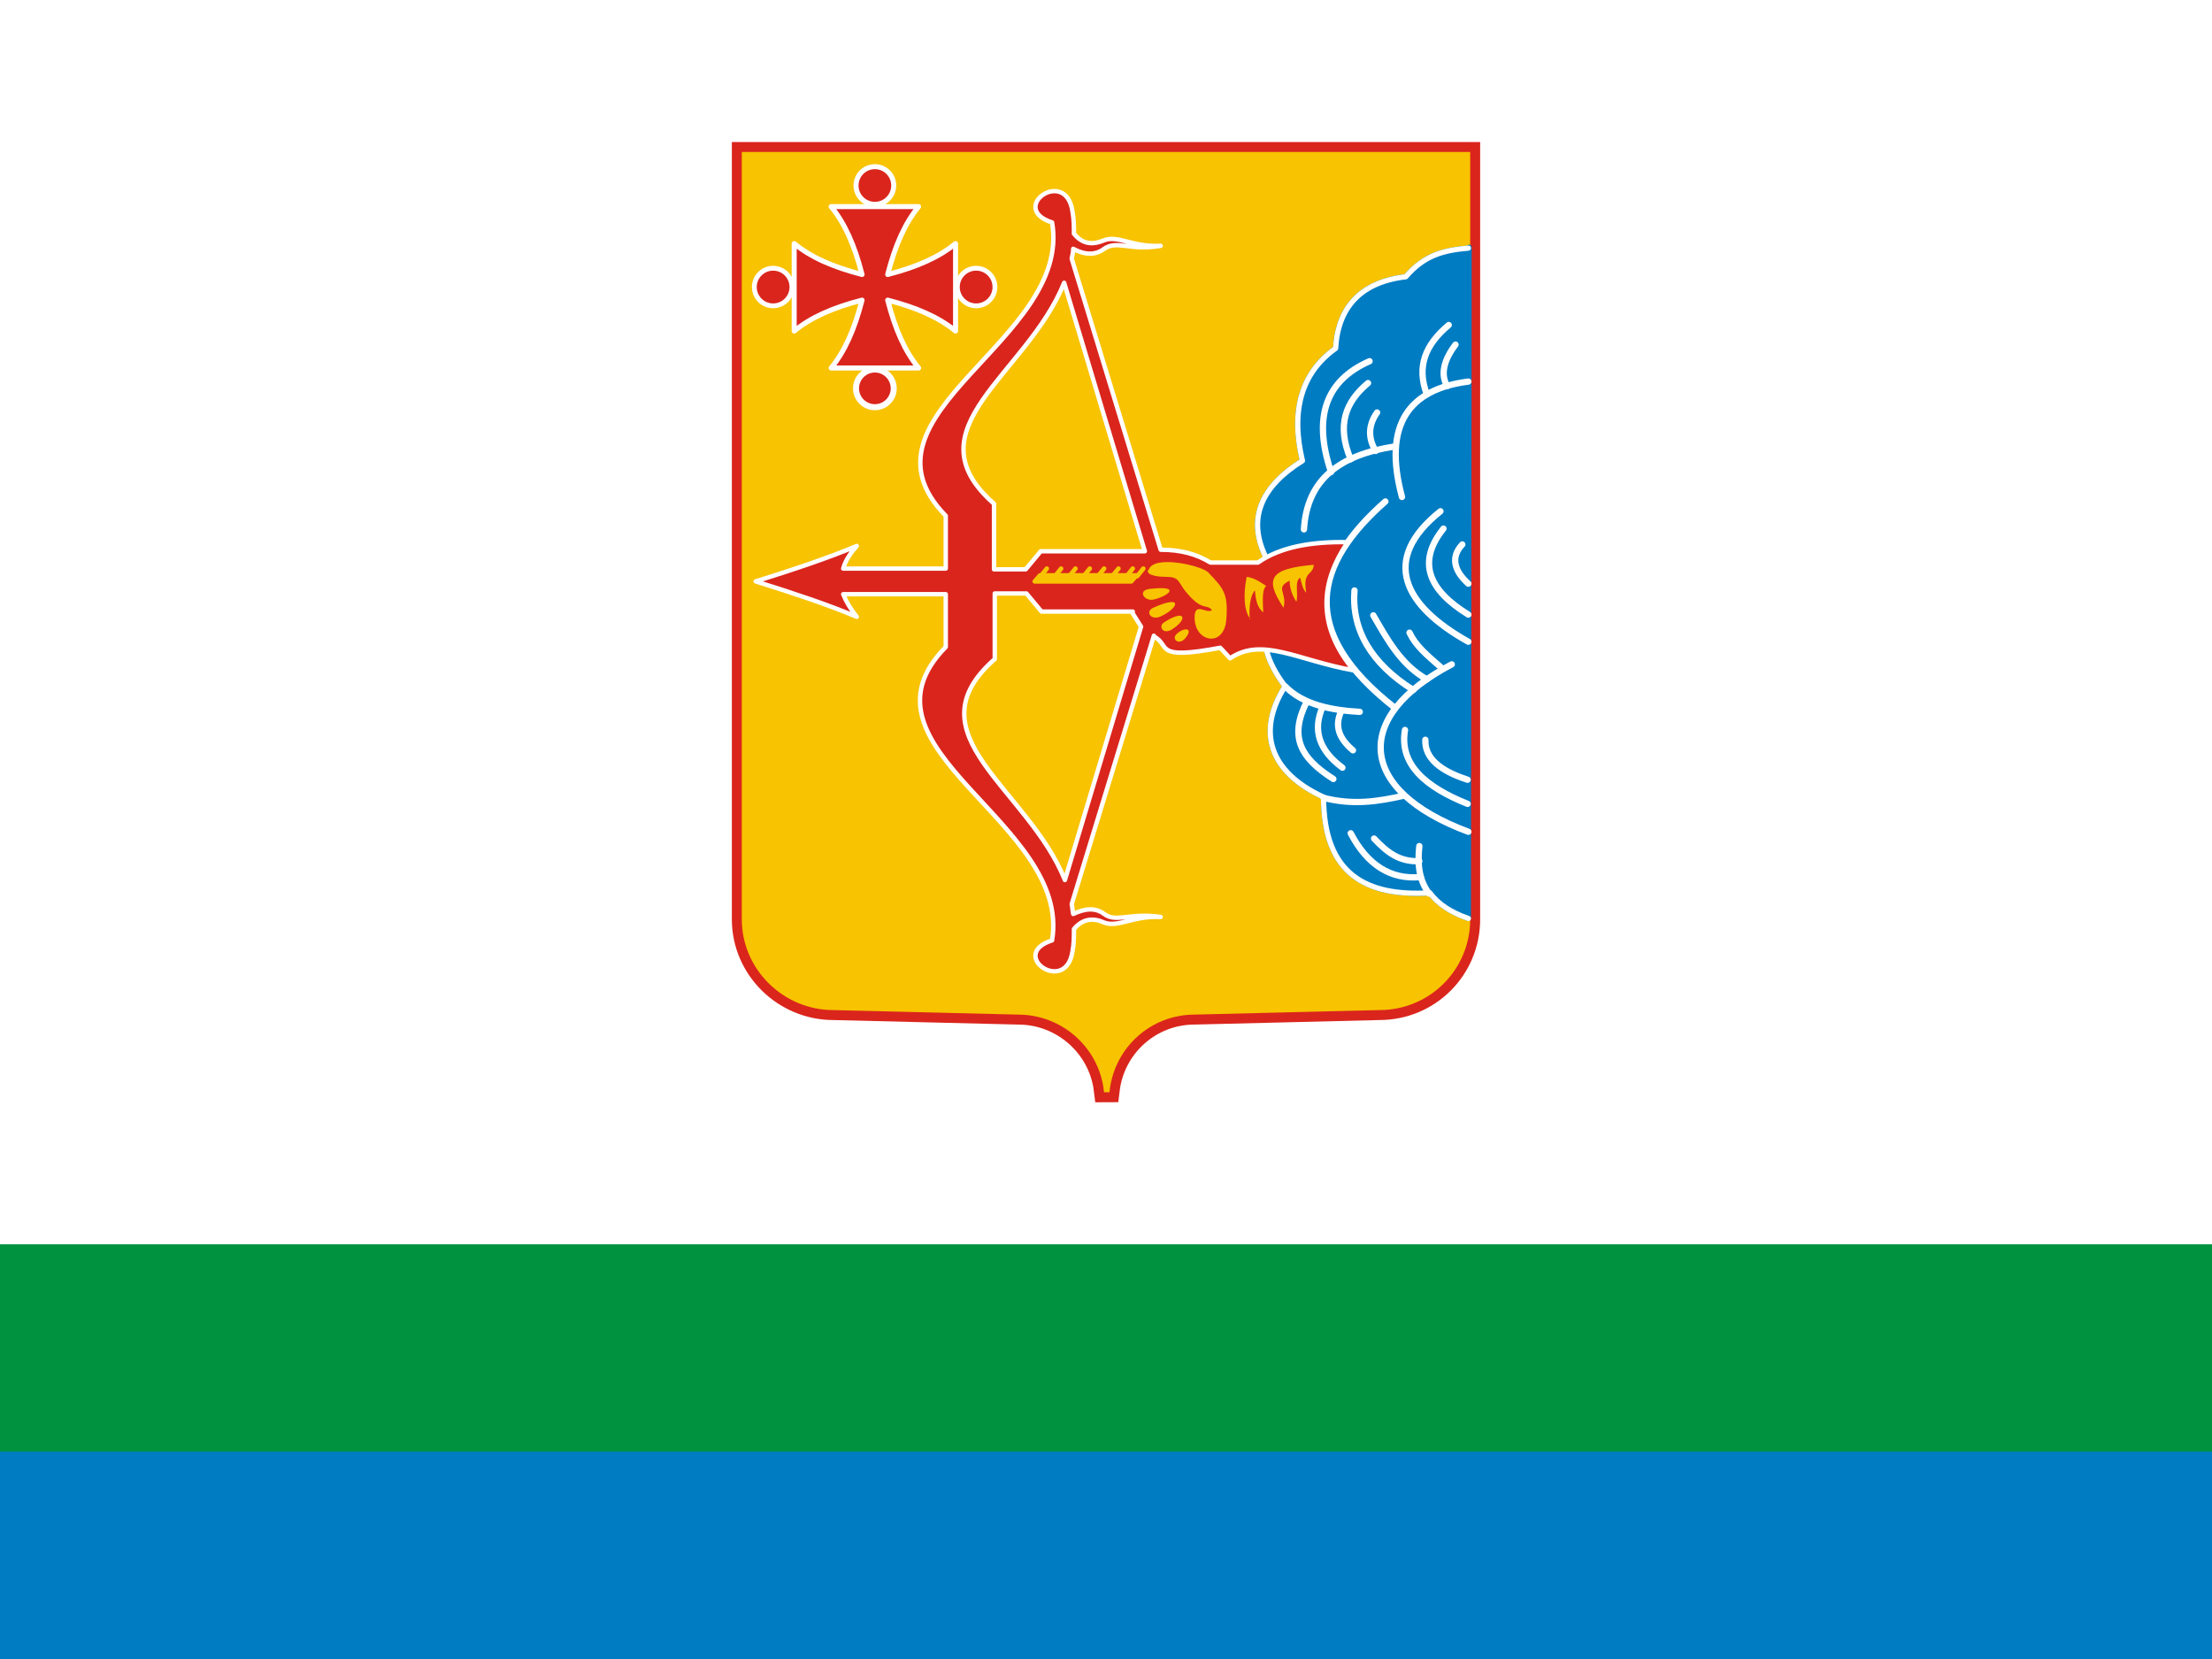 <?xml version="1.0" encoding="UTF-8" standalone="no"?>
<svg
   width="640"
   height="480"
   image-rendering="optimizeQuality"
   shape-rendering="geometricPrecision"
   version="1.1"
   id="svg50617"
   sodipodi:docname="ru-kir.svg"
   inkscape:version="1.2.2 (b0a84865, 2022-12-01)"
   xmlns:inkscape="http://www.inkscape.org/namespaces/inkscape"
   xmlns:sodipodi="http://sodipodi.sourceforge.net/DTD/sodipodi-0.dtd"
   xmlns:xlink="http://www.w3.org/1999/xlink"
   xmlns="http://www.w3.org/2000/svg"
   xmlns:svg="http://www.w3.org/2000/svg">
  <rect width="100%" height="100%" fill="#333333" stroke="none"/>
  <sodipodi:namedview
     id="namedview50619"
     pagecolor="#ffffff"
     bordercolor="#666666"
     borderopacity="1.0"
     inkscape:showpageshadow="2"
     inkscape:pageopacity="0.0"
     inkscape:pagecheckerboard="0"
     inkscape:deskcolor="#d1d1d1"
     showgrid="false"
     inkscape:zoom="1.2479167"
     inkscape:cx="320.13356"
     inkscape:cy="240"
     inkscape:window-width="1440"
     inkscape:window-height="819"
     inkscape:window-x="0"
     inkscape:window-y="25"
     inkscape:window-maximized="0"
     inkscape:current-layer="svg50617" />
  <style
     id="style50556"><![CDATA[.O{stroke-linejoin:round}.P{stroke:#fff}.Q{fill:#da251d}.R{stroke:#f8c300}.S{stroke-linecap:round}.T{stroke-width:1.818}.U{stroke-width:1.455}.V{stroke-width:1.091}]]></style>
  <g
     id="g51131"
     transform="scale(1.067,1.2)"
     style="stroke-width:0.884">
    <path
       d="M 0,0 H 600 V 400 H 0 Z"
       fill="#ffffff"
       id="path50558"
       style="stroke-width:0.737" />
    <path
       d="M 0,300 H 600 V 400 H 0 Z"
       fill="#00923f"
       id="path50560"
       style="stroke-width:0.737" />
    <path
       d="m 0,350 h 600 v 50 H 0 Z"
       fill="#007cc3"
       id="path50562"
       style="stroke-width:0.737" />
  </g>
  <g
     id="g51126"
     transform="matrix(1.2,0,0,1.2,-40,0)"
     style="stroke-width:0.833">
    <use
       xlink:href="#B"
       stroke="#da251d"
       stroke-width="6.061"
       fill="#0093dd"
       id="use50564" />
    <g
       class="T"
       id="g50574">
      <use
         xlink:href="#B"
         fill="#f8c300"
         class="R"
         id="use50566"
         style="stroke-width:1.262" />
      <g
         class="O"
         id="g50572"
         style="stroke-width:1.515">
        <path
           d="m 387.364,59.818 c -6,0.545 -10.545,1.636 -15.091,6.909 C 361.364,68 355.909,74.182 355.364,84 c -8.182,5.818 -10.909,14.909 -8,27.091 -9.636,6 -13.455,13.636 -8.909,23.091 l 0.182,22.364 c 0.727,3.091 2.364,6 4.545,8.909 -6.909,10.909 -3.818,20.727 9.273,26.727 0,18.727 10.364,24 25.636,23.091 2,2.727 5.091,4.727 9.273,6.182 l 0.182,-161.818 z"
           stroke="#007cc3"
           fill="#007cc3"
           id="path50568"
           style="stroke-width:1.262" />
        <path
           d="m 387.364,59.818 c -6,0.545 -10.545,1.636 -15.091,6.909 C 361.364,68 355.909,74.182 355.364,84 c -8.182,5.818 -10.909,14.909 -8,27.091 -9.636,6 -13.455,13.636 -8.909,23.091 l 0.182,22.364 c 0.727,3.091 2.364,6 4.545,8.909 -6.909,10.909 -3.818,20.727 9.273,26.727 0,18.727 10.364,24 25.636,23.091 2,2.727 5.091,4.727 9.273,6.182"
           fill="none"
           class="P S"
           id="path50570"
           style="stroke-width:1.262" />
      </g>
    </g>
    <g
       class="Q U O P"
       id="g50580">
      <path
         d="m 241.182,72.364 c -7.091,1.818 -12.364,4.182 -16.364,7.455 V 58.727 c 4,3.273 9.273,5.636 16.364,7.455 C 239.364,59.091 237,53.818 233.727,49.818 h 21.091 c -3.273,4 -5.636,9.273 -7.455,16.364 7.091,-1.818 12.364,-4.182 16.364,-7.455 v 21.091 c -4,-3.273 -9.273,-5.636 -16.364,-7.455 1.818,7.091 4.182,12.364 7.455,16.364 h -21.091 c 3.273,-4 5.636,-9.273 7.455,-16.364 z"
         id="path50576"
         style="stroke-width:1.212" />
      <circle
         cx="244.273"
         cy="44.727"
         r="4.545"
         id="circle50578"
         style="stroke-width:1.212" />
    </g>
    <g
       stroke-width="1.163"
       class="O P Q"
       id="g50586">
      <circle
         cy="219.742"
         cx="-69.208"
         transform="rotate(-90)"
         r="4.533"
         id="circle50582"
         style="stroke-width:1.163" />
      <circle
         cy="-268.689"
         cx="69.208"
         transform="rotate(90)"
         r="4.533"
         id="circle50584"
         style="stroke-width:1.163" />
    </g>
    <circle
       cx="244.273"
       cy="93.636"
       r="4.545"
       class="O P Q U"
       id="circle50588" />
    <g
       fill="none"
       class="S T O P"
       id="g50602">
      <path
         d="m 387.364,92 c -14.182,1.818 -20.727,10.182 -16,27.818 m -1.637,-12.182 c -13.455,2 -21.273,8 -22,20"
         id="path50590"
         style="stroke-width:1.515" />
      <path
         d="m 382.273,93.091 c -1.636,-2.727 -0.909,-6.182 2,-10 m -1.637,-4.727 c -5.636,4.727 -7.818,10 -5.273,16.727 m -11.999,4.364 c -2.182,3.091 -2.182,6.182 -0.364,9.273 m -1.818,-16.364 c -5.455,4.545 -7.636,10.182 -4.182,18.364 m 4.545,-23.637 c -10.364,4.545 -13.818,13.273 -9.273,26.727 m 33.092,26.909 c -3.636,-3.273 -4.182,-6.545 -1.455,-9.455 m 1.455,16.91 c -9.455,-5.818 -12.545,-12.545 -6,-20.727 m 6,27.272 C 371.728,146 366.091,134.909 380.637,123.272 m 6.727,77.273 c -26.909,-10 -28,-27.818 -4,-40.364 m -16,-39.272 c -16.909,14.909 -21.636,31.091 2.364,49.818"
         id="path50592"
         style="stroke-width:1.515" />
      <path
         d="m 374.091,166.364 c -10.182,-6.364 -14.909,-14.545 -14.182,-24 m 17.455,21.454 C 371,160.182 367.728,154 364.455,148.363 m 8.727,4.182 c 1.455,3.091 4,5.273 8,8.727 M 372.091,176 c -1.455,8.364 5.091,13.818 15.091,17.818"
         id="path50594"
         style="stroke-width:1.515" />
      <path
         d="m 377,178.364 c -0.182,4.364 3.455,7.455 10.182,9.636 m -26,-16.364 c -6.545,-0.364 -13.636,-1.636 -18,-6.182 m 16.363,15.455 c -3.455,-2.909 -4.545,-6 -2.727,-9.636 m -4.545,-0.909 c -2.545,5.636 -0.909,10.545 4.727,14.727 m -2.182,2.727 c -8,-5.091 -10.727,-10.182 -6.364,-18.727 m 4.001,23.273 c 7.091,1.818 13.091,0.909 19.455,-0.545 M 375.545,204 c -0.545,5.091 0.182,8.545 2.364,11.455"
         id="path50596"
         style="stroke-width:1.515" />
      <path
         d="m 364.636,202.182 c 3.091,3.273 6,5.636 10.909,5.455"
         id="path50598"
         style="stroke-width:1.515" />
      <path
         d="m 359,200.909 c 4,7.636 9.636,11.273 16.909,10.545"
         id="path50600"
         style="stroke-width:1.515" />
    </g>
    <path
       d="m 309.364,132.909 h -25.091 l -3.636,4.364 H 273 v -15.818 c -20.727,-18.182 8,-31.091 16.909,-53.273 z m -3.091,14.727 2.182,3.455 -18.364,61.091 C 281.182,190 252.455,177.091 273.182,158.909 v -15.818 h 7.636 l 3.636,4.364 h 22 z m 5.273,5.818 c 4.182,2.182 -0.364,5.818 16,2.727 l 2.364,2.545 c 7.818,-5.273 16.364,0.545 29.818,2.909 -8,-9.636 -8.909,-20 -1.455,-30.909 -8.545,-0.182 -16.182,1.091 -21.636,4.909 h -11.455 c -3.273,-2 -7.091,-3.091 -12,-3.091 L 291.727,62.362 c 0.182,-0.727 0.364,-1.636 0.364,-2.364 2.727,1.455 5.273,1.636 7.455,0 3.091,-2.182 6.182,0.545 13.636,-0.727 -6.909,0.364 -10.364,-2.727 -13.818,-1.273 -3.091,1.273 -5.273,0.545 -7.091,-1.636 0,-1.818 0,-3.455 -0.364,-5.455 -1.636,-10.727 -15.636,-0.727 -4.909,2.727 4.909,28.545 -49.636,46.182 -25.636,70.727 v 12.727 h -24.727 c 0.545,-2 1.818,-3.818 3.273,-5.455 -6.909,2.909 -15.091,5.636 -24.364,8.545 9.273,2.909 17.455,5.636 24.364,8.545 -1.455,-1.818 -2.545,-3.636 -3.273,-5.455 h 24.727 V 156 c -24.182,24.545 30.364,42.182 25.636,70.727 -10.727,3.455 3.273,13.273 4.909,2.727 0.364,-1.818 0.364,-3.636 0.364,-5.455 1.818,-2.182 4.182,-2.909 7.091,-1.636 3.455,1.455 7.091,-1.636 13.818,-1.273 -7.455,-1.091 -10.727,1.455 -13.636,-0.727 -2.182,-1.636 -4.727,-1.273 -7.455,0 -0.182,-0.909 -0.182,-1.636 -0.364,-2.364 l 19.818,-64.727 z"
       stroke-width="1.061"
       class="O P Q"
       id="path50604" />
    <g
       fill="#f8c300"
       id="g50610"
       style="stroke-width:0.694">
      <path
         d="m 310.091,137.455 c -0.364,1.455 3.091,1.636 4.545,1.636 2.909,0 2.727,1.091 4.364,3.273 4.182,5.273 5.273,3.091 6.545,4.727 -1.273,1.091 -4.182,-2.182 -4.182,1.818 0,6 7.091,7.273 7.636,0.545 0.545,-6.364 -0.727,-7.636 -4.364,-11.455 -1.636,-1.636 -13.273,-4.364 -14.364,-0.545 z m 0.364,4.545 c -2.909,0.364 -1.273,3.091 1.091,2.545 3.636,-0.909 6.727,-3.455 -1.091,-2.545 z m 0.909,4.545 c -2,0.909 -0.545,3.273 2,2 4.182,-2 5.273,-5.273 -2,-2 z m 2.727,3.455 c -1.636,0.909 -0.364,3.273 2,1.636 3.636,-2.364 3.091,-4.909 -2,-1.636 z m 3.091,2.727 c -1.636,1.273 0.364,3.091 2,1.091 2,-2.545 -0.364,-2.545 -2,-1.091 z m 31.091,-9.818 c -0.909,-5.455 1.636,-4 1.818,-6.727 -10.545,0.909 -12,3.273 -7.273,10.364 0.909,-3.818 -2.182,-4.727 1.455,-6.545 0,1.636 0.545,3.455 1.636,5.091 0.545,-2 -0.545,-4.909 0.909,-5.818 0.364,1.273 0.545,2.727 1.455,3.636 z m -13.637,6.364 c -0.182,-2.909 0.182,-5.818 1.273,-6.909 0.182,2.182 0.545,4.182 2,5.273 -0.182,-3.636 -0.182,-5.636 0.727,-6.364 -2.182,-1.455 -3.273,-2 -4.727,-2.182 -0.909,4.727 -0.545,8.364 0.909,10.182 z"
         id="path50606"
         style="stroke-width:0.833" />
      <path
         d="m 284.091,138.727 -1.273,1.455 h 23.273 l 1.273,-1.455 z"
         class="O R V"
         id="path50608" />
    </g>
    <path
       d="m 309,137.091 -1.455,1.818 m -21.818,-1.818 -1.455,1.818 m 4.909,-1.818 -1.455,1.818 m 4.909,-1.818 -1.455,1.818 m 4.909,-1.818 -1.455,1.818 m 4.909,-1.818 -1.455,1.818 m 4.909,-1.818 -1.455,1.818 m 4.909,-1.818 -1.451,1.818"
       fill="none"
       class="O R S V"
       id="path50612" />
  </g>
  <defs
     id="defs50615">
    <path
       id="B"
       d="M 300.273,262.727 C 301.545,252.182 310.455,244 321.364,244 l 44.545,-1.091 c 11.818,0 21.273,-9.455 21.273,-21.273 V 37.273 H 212.818 v 184.364 c 0,11.818 9.818,21.273 21.455,21.273 l 44.545,1.09 c 10.909,0 20,8.182 21.273,18.727 z" />
  </defs>
</svg>
